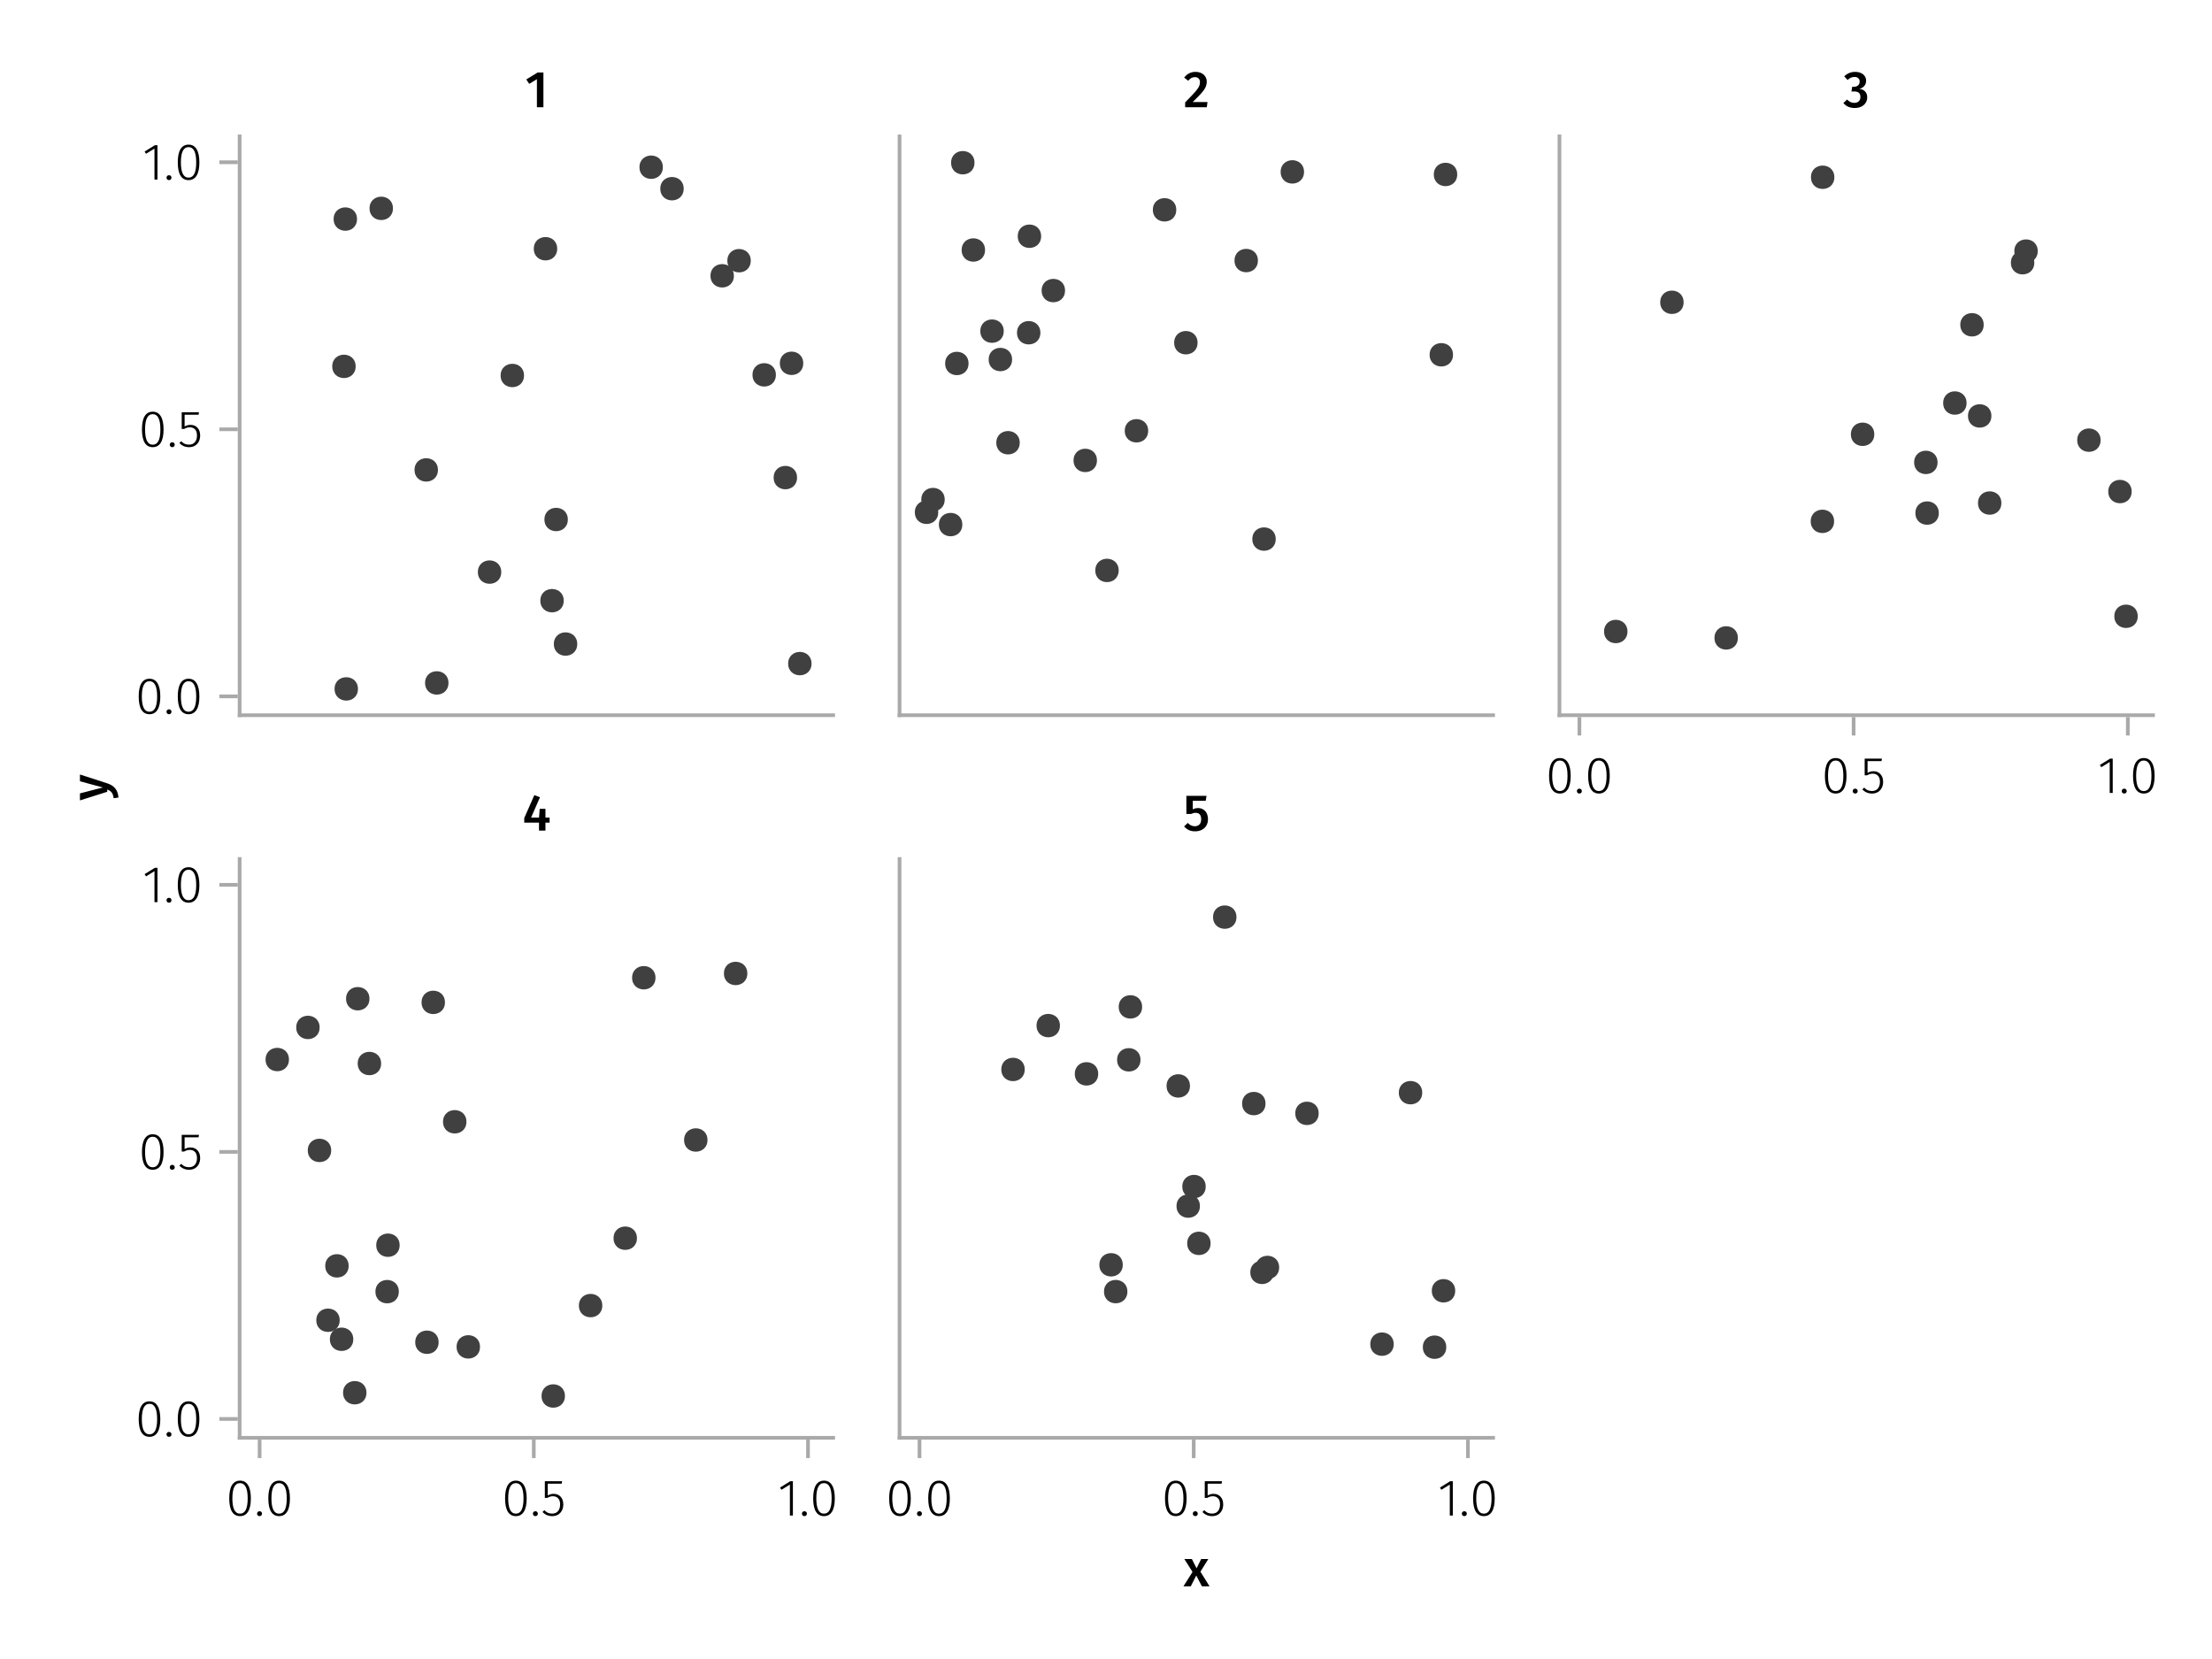 <?xml version="1.0" encoding="UTF-8"?>
<svg xmlns="http://www.w3.org/2000/svg" xmlns:xlink="http://www.w3.org/1999/xlink" width="600" height="450" viewBox="0 0 600 450">
<defs>
<g>
<g id="glyph-0-0-b80d69af">
<path d="M 3.844 -9.469 C 4.812 -9.469 5.539 -9.055 6.031 -8.234 C 6.531 -7.422 6.781 -6.223 6.781 -4.641 C 6.781 -3.078 6.531 -1.883 6.031 -1.062 C 5.531 -0.25 4.801 0.156 3.844 0.156 C 2.883 0.156 2.156 -0.25 1.656 -1.062 C 1.164 -1.883 0.922 -3.082 0.922 -4.656 C 0.922 -6.238 1.164 -7.438 1.656 -8.25 C 2.156 -9.062 2.883 -9.469 3.844 -9.469 Z M 3.844 -8.797 C 2.457 -8.797 1.766 -7.414 1.766 -4.656 C 1.766 -1.895 2.457 -0.516 3.844 -0.516 C 4.531 -0.516 5.047 -0.848 5.391 -1.516 C 5.742 -2.191 5.922 -3.234 5.922 -4.641 C 5.922 -6.055 5.742 -7.102 5.391 -7.781 C 5.047 -8.457 4.531 -8.797 3.844 -8.797 Z M 3.844 -8.797 "/>
</g>
<g id="glyph-0-1-b80d69af">
<path d="M 1.438 -1.172 C 1.633 -1.172 1.797 -1.109 1.922 -0.984 C 2.047 -0.859 2.109 -0.703 2.109 -0.516 C 2.109 -0.316 2.047 -0.156 1.922 -0.031 C 1.797 0.094 1.633 0.156 1.438 0.156 C 1.25 0.156 1.086 0.094 0.953 -0.031 C 0.828 -0.164 0.766 -0.328 0.766 -0.516 C 0.766 -0.703 0.828 -0.859 0.953 -0.984 C 1.086 -1.109 1.25 -1.172 1.438 -1.172 Z M 1.438 -1.172 "/>
</g>
<g id="glyph-0-2-b80d69af">
<path d="M 4.094 -9.312 L 4.094 0 L 3.281 0 L 3.281 -8.406 L 0.984 -6.984 L 0.609 -7.594 L 3.391 -9.312 Z M 4.094 -9.312 "/>
</g>
<g id="glyph-1-0-b80d69af">
<path d="M 1.438 -1.172 C 1.633 -1.172 1.797 -1.109 1.922 -0.984 C 2.047 -0.859 2.109 -0.703 2.109 -0.516 C 2.109 -0.316 2.047 -0.156 1.922 -0.031 C 1.797 0.094 1.633 0.156 1.438 0.156 C 1.25 0.156 1.086 0.094 0.953 -0.031 C 0.828 -0.164 0.766 -0.328 0.766 -0.516 C 0.766 -0.703 0.828 -0.859 0.953 -0.984 C 1.086 -1.109 1.25 -1.172 1.438 -1.172 Z M 1.438 -1.172 "/>
</g>
<g id="glyph-1-1-b80d69af">
<path d="M 3.844 -9.469 C 4.812 -9.469 5.539 -9.055 6.031 -8.234 C 6.531 -7.422 6.781 -6.223 6.781 -4.641 C 6.781 -3.078 6.531 -1.883 6.031 -1.062 C 5.531 -0.25 4.801 0.156 3.844 0.156 C 2.883 0.156 2.156 -0.25 1.656 -1.062 C 1.164 -1.883 0.922 -3.082 0.922 -4.656 C 0.922 -6.238 1.164 -7.438 1.656 -8.25 C 2.156 -9.062 2.883 -9.469 3.844 -9.469 Z M 3.844 -8.797 C 2.457 -8.797 1.766 -7.414 1.766 -4.656 C 1.766 -1.895 2.457 -0.516 3.844 -0.516 C 4.531 -0.516 5.047 -0.848 5.391 -1.516 C 5.742 -2.191 5.922 -3.234 5.922 -4.641 C 5.922 -6.055 5.742 -7.102 5.391 -7.781 C 5.047 -8.457 4.531 -8.797 3.844 -8.797 Z M 3.844 -8.797 "/>
</g>
<g id="glyph-2-0-b80d69af">
<path d="M 3.844 -9.469 C 4.812 -9.469 5.539 -9.055 6.031 -8.234 C 6.531 -7.422 6.781 -6.223 6.781 -4.641 C 6.781 -3.078 6.531 -1.883 6.031 -1.062 C 5.531 -0.25 4.801 0.156 3.844 0.156 C 2.883 0.156 2.156 -0.25 1.656 -1.062 C 1.164 -1.883 0.922 -3.082 0.922 -4.656 C 0.922 -6.238 1.164 -7.438 1.656 -8.25 C 2.156 -9.062 2.883 -9.469 3.844 -9.469 Z M 3.844 -8.797 C 2.457 -8.797 1.766 -7.414 1.766 -4.656 C 1.766 -1.895 2.457 -0.516 3.844 -0.516 C 4.531 -0.516 5.047 -0.848 5.391 -1.516 C 5.742 -2.191 5.922 -3.234 5.922 -4.641 C 5.922 -6.055 5.742 -7.102 5.391 -7.781 C 5.047 -8.457 4.531 -8.797 3.844 -8.797 Z M 3.844 -8.797 "/>
</g>
<g id="glyph-2-1-b80d69af">
<path d="M 5.672 -8.641 L 1.891 -8.641 L 1.891 -5.453 C 2.398 -5.742 2.93 -5.891 3.484 -5.891 C 4.285 -5.891 4.922 -5.629 5.391 -5.109 C 5.867 -4.598 6.109 -3.895 6.109 -3 C 6.109 -2.395 5.984 -1.848 5.734 -1.359 C 5.484 -0.879 5.129 -0.504 4.672 -0.234 C 4.223 0.023 3.703 0.156 3.109 0.156 C 2.066 0.156 1.188 -0.219 0.469 -0.969 L 0.984 -1.453 C 1.273 -1.141 1.586 -0.906 1.922 -0.75 C 2.266 -0.602 2.66 -0.531 3.109 -0.531 C 3.773 -0.531 4.297 -0.75 4.672 -1.188 C 5.055 -1.633 5.25 -2.242 5.25 -3.016 C 5.25 -3.754 5.07 -4.305 4.719 -4.672 C 4.375 -5.047 3.898 -5.234 3.297 -5.234 C 3.004 -5.234 2.742 -5.195 2.516 -5.125 C 2.285 -5.062 2.031 -4.945 1.75 -4.781 L 1.109 -4.781 L 1.109 -9.312 L 5.797 -9.312 Z M 5.672 -8.641 "/>
</g>
<g id="glyph-3-0-b80d69af">
<path d="M 3.844 -9.469 C 4.812 -9.469 5.539 -9.055 6.031 -8.234 C 6.531 -7.422 6.781 -6.223 6.781 -4.641 C 6.781 -3.078 6.531 -1.883 6.031 -1.062 C 5.531 -0.25 4.801 0.156 3.844 0.156 C 2.883 0.156 2.156 -0.25 1.656 -1.062 C 1.164 -1.883 0.922 -3.082 0.922 -4.656 C 0.922 -6.238 1.164 -7.438 1.656 -8.25 C 2.156 -9.062 2.883 -9.469 3.844 -9.469 Z M 3.844 -8.797 C 2.457 -8.797 1.766 -7.414 1.766 -4.656 C 1.766 -1.895 2.457 -0.516 3.844 -0.516 C 4.531 -0.516 5.047 -0.848 5.391 -1.516 C 5.742 -2.191 5.922 -3.234 5.922 -4.641 C 5.922 -6.055 5.742 -7.102 5.391 -7.781 C 5.047 -8.457 4.531 -8.797 3.844 -8.797 Z M 3.844 -8.797 "/>
</g>
<g id="glyph-4-0-b80d69af">
<path d="M 1.438 -1.172 C 1.633 -1.172 1.797 -1.109 1.922 -0.984 C 2.047 -0.859 2.109 -0.703 2.109 -0.516 C 2.109 -0.316 2.047 -0.156 1.922 -0.031 C 1.797 0.094 1.633 0.156 1.438 0.156 C 1.25 0.156 1.086 0.094 0.953 -0.031 C 0.828 -0.164 0.766 -0.328 0.766 -0.516 C 0.766 -0.703 0.828 -0.859 0.953 -0.984 C 1.086 -1.109 1.25 -1.172 1.438 -1.172 Z M 1.438 -1.172 "/>
</g>
<g id="glyph-5-0-b80d69af">
<path d="M 5.672 -8.641 L 1.891 -8.641 L 1.891 -5.453 C 2.398 -5.742 2.93 -5.891 3.484 -5.891 C 4.285 -5.891 4.922 -5.629 5.391 -5.109 C 5.867 -4.598 6.109 -3.895 6.109 -3 C 6.109 -2.395 5.984 -1.848 5.734 -1.359 C 5.484 -0.879 5.129 -0.504 4.672 -0.234 C 4.223 0.023 3.703 0.156 3.109 0.156 C 2.066 0.156 1.188 -0.219 0.469 -0.969 L 0.984 -1.453 C 1.273 -1.141 1.586 -0.906 1.922 -0.75 C 2.266 -0.602 2.66 -0.531 3.109 -0.531 C 3.773 -0.531 4.297 -0.75 4.672 -1.188 C 5.055 -1.633 5.25 -2.242 5.25 -3.016 C 5.25 -3.754 5.07 -4.305 4.719 -4.672 C 4.375 -5.047 3.898 -5.234 3.297 -5.234 C 3.004 -5.234 2.742 -5.195 2.516 -5.125 C 2.285 -5.062 2.031 -4.945 1.75 -4.781 L 1.109 -4.781 L 1.109 -9.312 L 5.797 -9.312 Z M 5.672 -8.641 "/>
</g>
<g id="glyph-6-0-b80d69af">
<path d="M 4.094 -9.312 L 4.094 0 L 3.281 0 L 3.281 -8.406 L 0.984 -6.984 L 0.609 -7.594 L 3.391 -9.312 Z M 4.094 -9.312 "/>
</g>
<g id="glyph-6-1-b80d69af">
<path d="M 1.438 -1.172 C 1.633 -1.172 1.797 -1.109 1.922 -0.984 C 2.047 -0.859 2.109 -0.703 2.109 -0.516 C 2.109 -0.316 2.047 -0.156 1.922 -0.031 C 1.797 0.094 1.633 0.156 1.438 0.156 C 1.25 0.156 1.086 0.094 0.953 -0.031 C 0.828 -0.164 0.766 -0.328 0.766 -0.516 C 0.766 -0.703 0.828 -0.859 0.953 -0.984 C 1.086 -1.109 1.25 -1.172 1.438 -1.172 Z M 1.438 -1.172 "/>
</g>
<g id="glyph-7-0-b80d69af">
<path d="M 3.844 -9.469 C 4.812 -9.469 5.539 -9.055 6.031 -8.234 C 6.531 -7.422 6.781 -6.223 6.781 -4.641 C 6.781 -3.078 6.531 -1.883 6.031 -1.062 C 5.531 -0.25 4.801 0.156 3.844 0.156 C 2.883 0.156 2.156 -0.25 1.656 -1.062 C 1.164 -1.883 0.922 -3.082 0.922 -4.656 C 0.922 -6.238 1.164 -7.438 1.656 -8.25 C 2.156 -9.062 2.883 -9.469 3.844 -9.469 Z M 3.844 -8.797 C 2.457 -8.797 1.766 -7.414 1.766 -4.656 C 1.766 -1.895 2.457 -0.516 3.844 -0.516 C 4.531 -0.516 5.047 -0.848 5.391 -1.516 C 5.742 -2.191 5.922 -3.234 5.922 -4.641 C 5.922 -6.055 5.742 -7.102 5.391 -7.781 C 5.047 -8.457 4.531 -8.797 3.844 -8.797 Z M 3.844 -8.797 "/>
</g>
<g id="glyph-8-0-b80d69af">
<path d="M 3.844 -9.469 C 4.812 -9.469 5.539 -9.055 6.031 -8.234 C 6.531 -7.422 6.781 -6.223 6.781 -4.641 C 6.781 -3.078 6.531 -1.883 6.031 -1.062 C 5.531 -0.25 4.801 0.156 3.844 0.156 C 2.883 0.156 2.156 -0.25 1.656 -1.062 C 1.164 -1.883 0.922 -3.082 0.922 -4.656 C 0.922 -6.238 1.164 -7.438 1.656 -8.25 C 2.156 -9.062 2.883 -9.469 3.844 -9.469 Z M 3.844 -8.797 C 2.457 -8.797 1.766 -7.414 1.766 -4.656 C 1.766 -1.895 2.457 -0.516 3.844 -0.516 C 4.531 -0.516 5.047 -0.848 5.391 -1.516 C 5.742 -2.191 5.922 -3.234 5.922 -4.641 C 5.922 -6.055 5.742 -7.102 5.391 -7.781 C 5.047 -8.457 4.531 -8.797 3.844 -8.797 Z M 3.844 -8.797 "/>
</g>
<g id="glyph-9-0-b80d69af">
<path d="M 3.844 -9.469 C 4.812 -9.469 5.539 -9.055 6.031 -8.234 C 6.531 -7.422 6.781 -6.223 6.781 -4.641 C 6.781 -3.078 6.531 -1.883 6.031 -1.062 C 5.531 -0.25 4.801 0.156 3.844 0.156 C 2.883 0.156 2.156 -0.25 1.656 -1.062 C 1.164 -1.883 0.922 -3.082 0.922 -4.656 C 0.922 -6.238 1.164 -7.438 1.656 -8.25 C 2.156 -9.062 2.883 -9.469 3.844 -9.469 Z M 3.844 -8.797 C 2.457 -8.797 1.766 -7.414 1.766 -4.656 C 1.766 -1.895 2.457 -0.516 3.844 -0.516 C 4.531 -0.516 5.047 -0.848 5.391 -1.516 C 5.742 -2.191 5.922 -3.234 5.922 -4.641 C 5.922 -6.055 5.742 -7.102 5.391 -7.781 C 5.047 -8.457 4.531 -8.797 3.844 -8.797 Z M 3.844 -8.797 "/>
</g>
<g id="glyph-9-1-b80d69af">
<path d="M 5.672 -8.641 L 1.891 -8.641 L 1.891 -5.453 C 2.398 -5.742 2.93 -5.891 3.484 -5.891 C 4.285 -5.891 4.922 -5.629 5.391 -5.109 C 5.867 -4.598 6.109 -3.895 6.109 -3 C 6.109 -2.395 5.984 -1.848 5.734 -1.359 C 5.484 -0.879 5.129 -0.504 4.672 -0.234 C 4.223 0.023 3.703 0.156 3.109 0.156 C 2.066 0.156 1.188 -0.219 0.469 -0.969 L 0.984 -1.453 C 1.273 -1.141 1.586 -0.906 1.922 -0.75 C 2.266 -0.602 2.66 -0.531 3.109 -0.531 C 3.773 -0.531 4.297 -0.75 4.672 -1.188 C 5.055 -1.633 5.25 -2.242 5.25 -3.016 C 5.25 -3.754 5.07 -4.305 4.719 -4.672 C 4.375 -5.047 3.898 -5.234 3.297 -5.234 C 3.004 -5.234 2.742 -5.195 2.516 -5.125 C 2.285 -5.062 2.031 -4.945 1.75 -4.781 L 1.109 -4.781 L 1.109 -9.312 L 5.797 -9.312 Z M 5.672 -8.641 "/>
</g>
<g id="glyph-9-2-b80d69af">
<path d="M 1.438 -1.172 C 1.633 -1.172 1.797 -1.109 1.922 -0.984 C 2.047 -0.859 2.109 -0.703 2.109 -0.516 C 2.109 -0.316 2.047 -0.156 1.922 -0.031 C 1.797 0.094 1.633 0.156 1.438 0.156 C 1.25 0.156 1.086 0.094 0.953 -0.031 C 0.828 -0.164 0.766 -0.328 0.766 -0.516 C 0.766 -0.703 0.828 -0.859 0.953 -0.984 C 1.086 -1.109 1.25 -1.172 1.438 -1.172 Z M 1.438 -1.172 "/>
</g>
<g id="glyph-9-3-b80d69af">
<path d="M 4.094 -9.312 L 4.094 0 L 3.281 0 L 3.281 -8.406 L 0.984 -6.984 L 0.609 -7.594 L 3.391 -9.312 Z M 4.094 -9.312 "/>
</g>
<g id="glyph-10-0-b80d69af">
<path d="M 1.438 -1.172 C 1.633 -1.172 1.797 -1.109 1.922 -0.984 C 2.047 -0.859 2.109 -0.703 2.109 -0.516 C 2.109 -0.316 2.047 -0.156 1.922 -0.031 C 1.797 0.094 1.633 0.156 1.438 0.156 C 1.25 0.156 1.086 0.094 0.953 -0.031 C 0.828 -0.164 0.766 -0.328 0.766 -0.516 C 0.766 -0.703 0.828 -0.859 0.953 -0.984 C 1.086 -1.109 1.25 -1.172 1.438 -1.172 Z M 1.438 -1.172 "/>
</g>
<g id="glyph-10-1-b80d69af">
<path d="M 3.844 -9.469 C 4.812 -9.469 5.539 -9.055 6.031 -8.234 C 6.531 -7.422 6.781 -6.223 6.781 -4.641 C 6.781 -3.078 6.531 -1.883 6.031 -1.062 C 5.531 -0.25 4.801 0.156 3.844 0.156 C 2.883 0.156 2.156 -0.25 1.656 -1.062 C 1.164 -1.883 0.922 -3.082 0.922 -4.656 C 0.922 -6.238 1.164 -7.438 1.656 -8.25 C 2.156 -9.062 2.883 -9.469 3.844 -9.469 Z M 3.844 -8.797 C 2.457 -8.797 1.766 -7.414 1.766 -4.656 C 1.766 -1.895 2.457 -0.516 3.844 -0.516 C 4.531 -0.516 5.047 -0.848 5.391 -1.516 C 5.742 -2.191 5.922 -3.234 5.922 -4.641 C 5.922 -6.055 5.742 -7.102 5.391 -7.781 C 5.047 -8.457 4.531 -8.797 3.844 -8.797 Z M 3.844 -8.797 "/>
</g>
<g id="glyph-11-0-b80d69af">
<path d="M 4.094 -9.312 L 4.094 0 L 3.281 0 L 3.281 -8.406 L 0.984 -6.984 L 0.609 -7.594 L 3.391 -9.312 Z M 4.094 -9.312 "/>
</g>
<g id="glyph-11-1-b80d69af">
<path d="M 1.438 -1.172 C 1.633 -1.172 1.797 -1.109 1.922 -0.984 C 2.047 -0.859 2.109 -0.703 2.109 -0.516 C 2.109 -0.316 2.047 -0.156 1.922 -0.031 C 1.797 0.094 1.633 0.156 1.438 0.156 C 1.25 0.156 1.086 0.094 0.953 -0.031 C 0.828 -0.164 0.766 -0.328 0.766 -0.516 C 0.766 -0.703 0.828 -0.859 0.953 -0.984 C 1.086 -1.109 1.25 -1.172 1.438 -1.172 Z M 1.438 -1.172 "/>
</g>
<g id="glyph-12-0-b80d69af">
<path d="M 3.844 -9.469 C 4.812 -9.469 5.539 -9.055 6.031 -8.234 C 6.531 -7.422 6.781 -6.223 6.781 -4.641 C 6.781 -3.078 6.531 -1.883 6.031 -1.062 C 5.531 -0.25 4.801 0.156 3.844 0.156 C 2.883 0.156 2.156 -0.25 1.656 -1.062 C 1.164 -1.883 0.922 -3.082 0.922 -4.656 C 0.922 -6.238 1.164 -7.438 1.656 -8.25 C 2.156 -9.062 2.883 -9.469 3.844 -9.469 Z M 3.844 -8.797 C 2.457 -8.797 1.766 -7.414 1.766 -4.656 C 1.766 -1.895 2.457 -0.516 3.844 -0.516 C 4.531 -0.516 5.047 -0.848 5.391 -1.516 C 5.742 -2.191 5.922 -3.234 5.922 -4.641 C 5.922 -6.055 5.742 -7.102 5.391 -7.781 C 5.047 -8.457 4.531 -8.797 3.844 -8.797 Z M 3.844 -8.797 "/>
</g>
<g id="glyph-13-0-b80d69af">
<path d="M 3.844 -9.469 C 4.812 -9.469 5.539 -9.055 6.031 -8.234 C 6.531 -7.422 6.781 -6.223 6.781 -4.641 C 6.781 -3.078 6.531 -1.883 6.031 -1.062 C 5.531 -0.25 4.801 0.156 3.844 0.156 C 2.883 0.156 2.156 -0.25 1.656 -1.062 C 1.164 -1.883 0.922 -3.082 0.922 -4.656 C 0.922 -6.238 1.164 -7.438 1.656 -8.25 C 2.156 -9.062 2.883 -9.469 3.844 -9.469 Z M 3.844 -8.797 C 2.457 -8.797 1.766 -7.414 1.766 -4.656 C 1.766 -1.895 2.457 -0.516 3.844 -0.516 C 4.531 -0.516 5.047 -0.848 5.391 -1.516 C 5.742 -2.191 5.922 -3.234 5.922 -4.641 C 5.922 -6.055 5.742 -7.102 5.391 -7.781 C 5.047 -8.457 4.531 -8.797 3.844 -8.797 Z M 3.844 -8.797 "/>
</g>
<g id="glyph-14-0-b80d69af">
<path d="M 1.438 -1.172 C 1.633 -1.172 1.797 -1.109 1.922 -0.984 C 2.047 -0.859 2.109 -0.703 2.109 -0.516 C 2.109 -0.316 2.047 -0.156 1.922 -0.031 C 1.797 0.094 1.633 0.156 1.438 0.156 C 1.25 0.156 1.086 0.094 0.953 -0.031 C 0.828 -0.164 0.766 -0.328 0.766 -0.516 C 0.766 -0.703 0.828 -0.859 0.953 -0.984 C 1.086 -1.109 1.25 -1.172 1.438 -1.172 Z M 1.438 -1.172 "/>
</g>
<g id="glyph-14-1-b80d69af">
<path d="M 5.672 -8.641 L 1.891 -8.641 L 1.891 -5.453 C 2.398 -5.742 2.93 -5.891 3.484 -5.891 C 4.285 -5.891 4.922 -5.629 5.391 -5.109 C 5.867 -4.598 6.109 -3.895 6.109 -3 C 6.109 -2.395 5.984 -1.848 5.734 -1.359 C 5.484 -0.879 5.129 -0.504 4.672 -0.234 C 4.223 0.023 3.703 0.156 3.109 0.156 C 2.066 0.156 1.188 -0.219 0.469 -0.969 L 0.984 -1.453 C 1.273 -1.141 1.586 -0.906 1.922 -0.75 C 2.266 -0.602 2.66 -0.531 3.109 -0.531 C 3.773 -0.531 4.297 -0.75 4.672 -1.188 C 5.055 -1.633 5.25 -2.242 5.25 -3.016 C 5.25 -3.754 5.07 -4.305 4.719 -4.672 C 4.375 -5.047 3.898 -5.234 3.297 -5.234 C 3.004 -5.234 2.742 -5.195 2.516 -5.125 C 2.285 -5.062 2.031 -4.945 1.75 -4.781 L 1.109 -4.781 L 1.109 -9.312 L 5.797 -9.312 Z M 5.672 -8.641 "/>
</g>
<g id="glyph-15-0-b80d69af">
<path d="M 1.438 -1.172 C 1.633 -1.172 1.797 -1.109 1.922 -0.984 C 2.047 -0.859 2.109 -0.703 2.109 -0.516 C 2.109 -0.316 2.047 -0.156 1.922 -0.031 C 1.797 0.094 1.633 0.156 1.438 0.156 C 1.25 0.156 1.086 0.094 0.953 -0.031 C 0.828 -0.164 0.766 -0.328 0.766 -0.516 C 0.766 -0.703 0.828 -0.859 0.953 -0.984 C 1.086 -1.109 1.25 -1.172 1.438 -1.172 Z M 1.438 -1.172 "/>
</g>
<g id="glyph-16-0-b80d69af">
<path d="M 4.969 -9.422 L 4.969 0 L 3.203 0 L 3.203 -7.609 L 1.109 -6.344 L 0.328 -7.547 L 3.391 -9.422 Z M 4.969 -9.422 "/>
</g>
<g id="glyph-17-0-b80d69af">
<path d="M 3.266 -9.594 C 3.898 -9.594 4.445 -9.473 4.906 -9.234 C 5.363 -9.004 5.711 -8.688 5.953 -8.281 C 6.203 -7.883 6.328 -7.438 6.328 -6.938 C 6.328 -6.406 6.211 -5.895 5.984 -5.406 C 5.754 -4.914 5.375 -4.375 4.844 -3.781 C 4.312 -3.188 3.531 -2.395 2.5 -1.406 L 6.531 -1.406 L 6.344 0 L 0.469 0 L 0.469 -1.312 C 1.664 -2.531 2.523 -3.43 3.047 -4.016 C 3.566 -4.598 3.938 -5.094 4.156 -5.5 C 4.375 -5.914 4.484 -6.348 4.484 -6.797 C 4.484 -7.234 4.359 -7.57 4.109 -7.812 C 3.859 -8.051 3.531 -8.172 3.125 -8.172 C 2.758 -8.172 2.438 -8.094 2.156 -7.938 C 1.883 -7.789 1.598 -7.539 1.297 -7.188 L 0.203 -8.047 C 1.004 -9.078 2.023 -9.594 3.266 -9.594 Z M 3.266 -9.594 "/>
</g>
<g id="glyph-18-0-b80d69af">
<path d="M 3.25 -9.594 C 3.875 -9.594 4.41 -9.484 4.859 -9.266 C 5.316 -9.055 5.66 -8.77 5.891 -8.406 C 6.117 -8.039 6.234 -7.641 6.234 -7.203 C 6.234 -6.629 6.066 -6.148 5.734 -5.766 C 5.41 -5.391 4.961 -5.129 4.391 -4.984 C 5.016 -4.93 5.523 -4.707 5.922 -4.312 C 6.328 -3.914 6.531 -3.375 6.531 -2.688 C 6.531 -2.145 6.395 -1.656 6.125 -1.219 C 5.852 -0.781 5.457 -0.43 4.938 -0.172 C 4.426 0.078 3.82 0.203 3.125 0.203 C 1.832 0.203 0.812 -0.242 0.062 -1.141 L 1.062 -2.094 C 1.383 -1.781 1.695 -1.551 2 -1.406 C 2.312 -1.258 2.656 -1.188 3.031 -1.188 C 3.531 -1.188 3.93 -1.328 4.234 -1.609 C 4.535 -1.898 4.688 -2.285 4.688 -2.766 C 4.688 -3.305 4.547 -3.691 4.266 -3.922 C 3.984 -4.16 3.562 -4.281 3 -4.281 L 2.25 -4.281 L 2.469 -5.562 L 2.969 -5.562 C 3.426 -5.562 3.789 -5.688 4.062 -5.938 C 4.344 -6.188 4.484 -6.535 4.484 -6.984 C 4.484 -7.367 4.352 -7.672 4.094 -7.891 C 3.844 -8.109 3.508 -8.219 3.094 -8.219 C 2.727 -8.219 2.395 -8.148 2.094 -8.016 C 1.801 -7.879 1.504 -7.672 1.203 -7.391 L 0.297 -8.391 C 1.141 -9.191 2.125 -9.594 3.25 -9.594 Z M 3.25 -9.594 "/>
</g>
<g id="glyph-19-0-b80d69af">
<path d="M 7.344 -3.531 L 7.344 -2.156 L 6.219 -2.156 L 6.219 0 L 4.469 0 L 4.469 -2.156 L 0.469 -2.156 L 0.469 -3.391 L 3.203 -9.609 L 4.734 -9.031 L 2.328 -3.531 L 4.484 -3.531 L 4.656 -5.891 L 6.219 -5.891 L 6.219 -3.531 Z M 7.344 -3.531 "/>
</g>
<g id="glyph-20-0-b80d69af">
<path d="M 6.141 -8.094 L 2.625 -8.094 L 2.625 -5.75 C 3.082 -5.988 3.555 -6.109 4.047 -6.109 C 4.566 -6.109 5.031 -5.984 5.438 -5.734 C 5.852 -5.492 6.176 -5.145 6.406 -4.688 C 6.633 -4.227 6.75 -3.688 6.75 -3.062 C 6.75 -2.414 6.602 -1.844 6.312 -1.344 C 6.02 -0.852 5.609 -0.473 5.078 -0.203 C 4.547 0.066 3.93 0.203 3.234 0.203 C 2.609 0.203 2.055 0.094 1.578 -0.125 C 1.098 -0.352 0.66 -0.688 0.266 -1.125 L 1.281 -2.078 C 1.82 -1.473 2.457 -1.172 3.188 -1.172 C 3.719 -1.172 4.133 -1.332 4.438 -1.656 C 4.75 -1.988 4.906 -2.457 4.906 -3.062 C 4.906 -4.227 4.398 -4.812 3.391 -4.812 C 3.172 -4.812 2.969 -4.785 2.781 -4.734 C 2.594 -4.68 2.391 -4.602 2.172 -4.5 L 0.891 -4.5 L 0.891 -9.422 L 6.359 -9.422 Z M 6.141 -8.094 "/>
</g>
<g id="glyph-21-0-b80d69af">
<path d="M 0.031 -4.656 C 0.945 -4.363 1.656 -3.91 2.156 -3.297 C 2.664 -2.691 2.961 -1.863 3.047 -0.812 L 1.75 -0.625 C 1.676 -1.113 1.57 -1.504 1.438 -1.797 C 1.301 -2.086 1.117 -2.32 0.891 -2.5 C 0.672 -2.676 0.375 -2.844 0 -3 L 0 -2.375 L -7.406 -0.031 L -7.406 -1.938 L -1.188 -3.547 L -7.406 -5.219 L -7.406 -7.062 Z M 0.031 -4.656 "/>
</g>
<g id="glyph-22-0-b80d69af">
<path d="M 4.562 -3.969 L 7.047 0 L 4.969 0 L 3.438 -2.938 L 1.938 0 L -0.047 0 L 2.422 -3.906 L 0.203 -7.406 L 2.25 -7.406 L 3.516 -4.891 L 4.766 -7.406 L 6.703 -7.406 Z M 4.562 -3.969 "/>
</g>
</g>
</defs>
<rect x="-60" y="-45" width="720" height="540" fill="rgb(100%, 100%, 100%)" fill-opacity="1"/>
<path fill-rule="nonzero" fill="rgb(100%, 100%, 100%)" fill-opacity="1" d="M 65 194 L 226 194 L 226 37 L 65 37 Z M 65 194 "/>
<path fill-rule="nonzero" fill="rgb(100%, 100%, 100%)" fill-opacity="1" d="M 65 390 L 226 390 L 226 233 L 65 233 Z M 65 390 "/>
<path fill-rule="nonzero" fill="rgb(100%, 100%, 100%)" fill-opacity="1" d="M 244 194 L 405 194 L 405 37 L 244 37 Z M 244 194 "/>
<path fill-rule="nonzero" fill="rgb(100%, 100%, 100%)" fill-opacity="1" d="M 244 390 L 405 390 L 405 233 L 244 233 Z M 244 390 "/>
<path fill-rule="nonzero" fill="rgb(100%, 100%, 100%)" fill-opacity="1" d="M 423 194 L 584 194 L 584 37 L 423 37 Z M 423 194 "/>
<g fill="rgb(0%, 0%, 0%)" fill-opacity="1">
<use xlink:href="#glyph-0-0-b80d69af" x="36.702" y="193.576"/>
</g>
<g fill="rgb(0%, 0%, 0%)" fill-opacity="1">
<use xlink:href="#glyph-1-0-b80d69af" x="44.402" y="193.576"/>
</g>
<g fill="rgb(0%, 0%, 0%)" fill-opacity="1">
<use xlink:href="#glyph-2-0-b80d69af" x="47.3" y="193.576"/>
</g>
<g fill="rgb(0%, 0%, 0%)" fill-opacity="1">
<use xlink:href="#glyph-3-0-b80d69af" x="37.584" y="121.138"/>
</g>
<g fill="rgb(0%, 0%, 0%)" fill-opacity="1">
<use xlink:href="#glyph-4-0-b80d69af" x="45.284" y="121.138"/>
</g>
<g fill="rgb(0%, 0%, 0%)" fill-opacity="1">
<use xlink:href="#glyph-5-0-b80d69af" x="48.182" y="121.138"/>
</g>
<g fill="rgb(0%, 0%, 0%)" fill-opacity="1">
<use xlink:href="#glyph-6-0-b80d69af" x="38.62" y="48.7"/>
</g>
<g fill="rgb(0%, 0%, 0%)" fill-opacity="1">
<use xlink:href="#glyph-6-1-b80d69af" x="44.402" y="48.7"/>
</g>
<g fill="rgb(0%, 0%, 0%)" fill-opacity="1">
<use xlink:href="#glyph-7-0-b80d69af" x="47.3" y="48.7"/>
</g>
<path fill-rule="nonzero" fill="rgb(25.098%, 25.098%, 25.098%)" fill-opacity="1" d="M 185.449 51.184 C 185.449 46.953 179.105 46.953 179.105 51.184 C 179.105 55.414 185.449 55.414 185.449 51.184 Z M 185.449 51.184 "/>
<path fill-rule="nonzero" fill="rgb(25.098%, 25.098%, 25.098%)" fill-opacity="1" d="M 106.586 56.516 C 106.586 52.285 100.238 52.285 100.238 56.516 C 100.238 60.746 106.586 60.746 106.586 56.516 Z M 106.586 56.516 "/>
<path fill-rule="nonzero" fill="rgb(25.098%, 25.098%, 25.098%)" fill-opacity="1" d="M 151.137 67.469 C 151.137 63.238 144.789 63.238 144.789 67.469 C 144.789 71.695 151.137 71.695 151.137 67.469 Z M 151.137 67.469 "/>
<path fill-rule="nonzero" fill="rgb(25.098%, 25.098%, 25.098%)" fill-opacity="1" d="M 199.062 74.809 C 199.062 70.578 192.719 70.578 192.719 74.809 C 192.719 79.039 199.062 79.039 199.062 74.809 Z M 199.062 74.809 "/>
<path fill-rule="nonzero" fill="rgb(25.098%, 25.098%, 25.098%)" fill-opacity="1" d="M 210.457 101.68 C 210.457 97.449 204.113 97.449 204.113 101.68 C 204.113 105.906 210.457 105.906 210.457 101.68 Z M 210.457 101.68 "/>
<path fill-rule="nonzero" fill="rgb(25.098%, 25.098%, 25.098%)" fill-opacity="1" d="M 97.094 186.863 C 97.094 182.633 90.75 182.633 90.75 186.863 C 90.75 191.094 97.094 191.094 97.094 186.863 Z M 97.094 186.863 "/>
<path fill-rule="nonzero" fill="rgb(25.098%, 25.098%, 25.098%)" fill-opacity="1" d="M 216.195 129.547 C 216.195 125.316 209.852 125.316 209.852 129.547 C 209.852 133.777 216.195 133.777 216.195 129.547 Z M 216.195 129.547 "/>
<path fill-rule="nonzero" fill="rgb(25.098%, 25.098%, 25.098%)" fill-opacity="1" d="M 96.84 59.422 C 96.84 55.191 90.496 55.191 90.496 59.422 C 90.496 63.652 96.84 63.652 96.84 59.422 Z M 96.84 59.422 "/>
<path fill-rule="nonzero" fill="rgb(25.098%, 25.098%, 25.098%)" fill-opacity="1" d="M 118.789 127.461 C 118.789 123.23 112.441 123.23 112.441 127.461 C 112.441 131.691 118.789 131.691 118.789 127.461 Z M 118.789 127.461 "/>
<path fill-rule="nonzero" fill="rgb(25.098%, 25.098%, 25.098%)" fill-opacity="1" d="M 152.91 162.93 C 152.91 158.703 146.566 158.703 146.566 162.93 C 146.566 167.16 152.91 167.16 152.91 162.93 Z M 152.91 162.93 "/>
<path fill-rule="nonzero" fill="rgb(25.098%, 25.098%, 25.098%)" fill-opacity="1" d="M 156.574 174.695 C 156.574 170.465 150.23 170.465 150.23 174.695 C 150.23 178.926 156.574 178.926 156.574 174.695 Z M 156.574 174.695 "/>
<path fill-rule="nonzero" fill="rgb(25.098%, 25.098%, 25.098%)" fill-opacity="1" d="M 154.023 140.914 C 154.023 136.684 147.676 136.684 147.676 140.914 C 147.676 145.145 154.023 145.145 154.023 140.914 Z M 154.023 140.914 "/>
<path fill-rule="nonzero" fill="rgb(25.098%, 25.098%, 25.098%)" fill-opacity="1" d="M 96.469 99.379 C 96.469 95.148 90.121 95.148 90.121 99.379 C 90.121 103.609 96.469 103.609 96.469 99.379 Z M 96.469 99.379 "/>
<path fill-rule="nonzero" fill="rgb(25.098%, 25.098%, 25.098%)" fill-opacity="1" d="M 142.141 101.852 C 142.141 97.621 135.793 97.621 135.793 101.852 C 135.793 106.078 142.141 106.078 142.141 101.852 Z M 142.141 101.852 "/>
<path fill-rule="nonzero" fill="rgb(25.098%, 25.098%, 25.098%)" fill-opacity="1" d="M 179.797 45.355 C 179.797 41.125 173.453 41.125 173.453 45.355 C 173.453 49.586 179.797 49.586 179.797 45.355 Z M 179.797 45.355 "/>
<path fill-rule="nonzero" fill="rgb(25.098%, 25.098%, 25.098%)" fill-opacity="1" d="M 135.965 155.18 C 135.965 150.949 129.621 150.949 129.621 155.18 C 129.621 159.41 135.965 159.41 135.965 155.18 Z M 135.965 155.18 "/>
<path fill-rule="nonzero" fill="rgb(25.098%, 25.098%, 25.098%)" fill-opacity="1" d="M 217.879 98.543 C 217.879 94.316 211.535 94.316 211.535 98.543 C 211.535 102.773 217.879 102.773 217.879 98.543 Z M 217.879 98.543 "/>
<path fill-rule="nonzero" fill="rgb(25.098%, 25.098%, 25.098%)" fill-opacity="1" d="M 121.648 185.242 C 121.648 181.012 115.301 181.012 115.301 185.242 C 115.301 189.473 121.648 189.473 121.648 185.242 Z M 121.648 185.242 "/>
<path fill-rule="nonzero" fill="rgb(25.098%, 25.098%, 25.098%)" fill-opacity="1" d="M 203.641 70.715 C 203.641 66.484 197.293 66.484 197.293 70.715 C 197.293 74.945 203.641 74.945 203.641 70.715 Z M 203.641 70.715 "/>
<path fill-rule="nonzero" fill="rgb(25.098%, 25.098%, 25.098%)" fill-opacity="1" d="M 220.129 180 C 220.129 175.77 213.785 175.77 213.785 180 C 213.785 184.23 220.129 184.23 220.129 180 Z M 220.129 180 "/>
<g fill="rgb(0%, 0%, 0%)" fill-opacity="1">
<use xlink:href="#glyph-1-1-b80d69af" x="61.263" y="411.09"/>
</g>
<g fill="rgb(0%, 0%, 0%)" fill-opacity="1">
<use xlink:href="#glyph-0-1-b80d69af" x="68.963" y="411.09"/>
</g>
<g fill="rgb(0%, 0%, 0%)" fill-opacity="1">
<use xlink:href="#glyph-8-0-b80d69af" x="71.861" y="411.09"/>
</g>
<g fill="rgb(0%, 0%, 0%)" fill-opacity="1">
<use xlink:href="#glyph-9-0-b80d69af" x="136.081" y="411.09"/>
</g>
<g fill="rgb(0%, 0%, 0%)" fill-opacity="1">
<use xlink:href="#glyph-0-1-b80d69af" x="143.781" y="411.09"/>
</g>
<g fill="rgb(0%, 0%, 0%)" fill-opacity="1">
<use xlink:href="#glyph-9-1-b80d69af" x="146.679" y="411.09"/>
</g>
<g fill="rgb(0%, 0%, 0%)" fill-opacity="1">
<use xlink:href="#glyph-0-2-b80d69af" x="210.976" y="411.09"/>
</g>
<g fill="rgb(0%, 0%, 0%)" fill-opacity="1">
<use xlink:href="#glyph-10-0-b80d69af" x="216.758" y="411.09"/>
</g>
<g fill="rgb(0%, 0%, 0%)" fill-opacity="1">
<use xlink:href="#glyph-9-0-b80d69af" x="219.656" y="411.09"/>
</g>
<g fill="rgb(0%, 0%, 0%)" fill-opacity="1">
<use xlink:href="#glyph-0-0-b80d69af" x="36.702" y="389.576"/>
</g>
<g fill="rgb(0%, 0%, 0%)" fill-opacity="1">
<use xlink:href="#glyph-1-0-b80d69af" x="44.402" y="389.576"/>
</g>
<g fill="rgb(0%, 0%, 0%)" fill-opacity="1">
<use xlink:href="#glyph-2-0-b80d69af" x="47.3" y="389.576"/>
</g>
<g fill="rgb(0%, 0%, 0%)" fill-opacity="1">
<use xlink:href="#glyph-0-0-b80d69af" x="37.584" y="317.138"/>
</g>
<g fill="rgb(0%, 0%, 0%)" fill-opacity="1">
<use xlink:href="#glyph-1-0-b80d69af" x="45.284" y="317.138"/>
</g>
<g fill="rgb(0%, 0%, 0%)" fill-opacity="1">
<use xlink:href="#glyph-2-1-b80d69af" x="48.182" y="317.138"/>
</g>
<g fill="rgb(0%, 0%, 0%)" fill-opacity="1">
<use xlink:href="#glyph-11-0-b80d69af" x="38.62" y="244.7"/>
</g>
<g fill="rgb(0%, 0%, 0%)" fill-opacity="1">
<use xlink:href="#glyph-11-1-b80d69af" x="44.402" y="244.7"/>
</g>
<g fill="rgb(0%, 0%, 0%)" fill-opacity="1">
<use xlink:href="#glyph-12-0-b80d69af" x="47.3" y="244.7"/>
</g>
<path fill-rule="nonzero" fill="rgb(25.098%, 25.098%, 25.098%)" fill-opacity="1" d="M 177.801 265.211 C 177.801 260.98 171.457 260.98 171.457 265.211 C 171.457 269.441 177.801 269.441 177.801 265.211 Z M 177.801 265.211 "/>
<path fill-rule="nonzero" fill="rgb(25.098%, 25.098%, 25.098%)" fill-opacity="1" d="M 95.824 363.273 C 95.824 359.043 89.48 359.043 89.48 363.273 C 89.48 367.504 95.824 367.504 95.824 363.273 Z M 95.824 363.273 "/>
<path fill-rule="nonzero" fill="rgb(25.098%, 25.098%, 25.098%)" fill-opacity="1" d="M 153.238 378.66 C 153.238 374.43 146.895 374.43 146.895 378.66 C 146.895 382.891 153.238 382.891 153.238 378.66 Z M 153.238 378.66 "/>
<path fill-rule="nonzero" fill="rgb(25.098%, 25.098%, 25.098%)" fill-opacity="1" d="M 172.766 335.859 C 172.766 331.629 166.422 331.629 166.422 335.859 C 166.422 340.09 172.766 340.09 172.766 335.859 Z M 172.766 335.859 "/>
<path fill-rule="nonzero" fill="rgb(25.098%, 25.098%, 25.098%)" fill-opacity="1" d="M 89.832 312.047 C 89.832 307.816 83.484 307.816 83.484 312.047 C 83.484 316.277 89.832 316.277 89.832 312.047 Z M 89.832 312.047 "/>
<path fill-rule="nonzero" fill="rgb(25.098%, 25.098%, 25.098%)" fill-opacity="1" d="M 99.402 377.773 C 99.402 373.547 93.059 373.547 93.059 377.773 C 93.059 382.004 99.402 382.004 99.402 377.773 Z M 99.402 377.773 "/>
<path fill-rule="nonzero" fill="rgb(25.098%, 25.098%, 25.098%)" fill-opacity="1" d="M 108.18 350.355 C 108.18 346.125 101.836 346.125 101.836 350.355 C 101.836 354.586 108.18 354.586 108.18 350.355 Z M 108.18 350.355 "/>
<path fill-rule="nonzero" fill="rgb(25.098%, 25.098%, 25.098%)" fill-opacity="1" d="M 120.691 271.891 C 120.691 267.66 114.348 267.66 114.348 271.891 C 114.348 276.121 120.691 276.121 120.691 271.891 Z M 120.691 271.891 "/>
<path fill-rule="nonzero" fill="rgb(25.098%, 25.098%, 25.098%)" fill-opacity="1" d="M 118.977 364.078 C 118.977 359.848 112.633 359.848 112.633 364.078 C 112.633 368.309 118.977 368.309 118.977 364.078 Z M 118.977 364.078 "/>
<path fill-rule="nonzero" fill="rgb(25.098%, 25.098%, 25.098%)" fill-opacity="1" d="M 92.141 358.113 C 92.141 353.887 85.797 353.887 85.797 358.113 C 85.797 362.344 92.141 362.344 92.141 358.113 Z M 92.141 358.113 "/>
<path fill-rule="nonzero" fill="rgb(25.098%, 25.098%, 25.098%)" fill-opacity="1" d="M 103.375 288.477 C 103.375 284.246 97.027 284.246 97.027 288.477 C 97.027 292.703 103.375 292.703 103.375 288.477 Z M 103.375 288.477 "/>
<path fill-rule="nonzero" fill="rgb(25.098%, 25.098%, 25.098%)" fill-opacity="1" d="M 108.398 337.762 C 108.398 333.531 102.055 333.531 102.055 337.762 C 102.055 341.988 108.398 341.988 108.398 337.762 Z M 108.398 337.762 "/>
<path fill-rule="nonzero" fill="rgb(25.098%, 25.098%, 25.098%)" fill-opacity="1" d="M 94.566 343.359 C 94.566 339.129 88.223 339.129 88.223 343.359 C 88.223 347.586 94.566 347.586 94.566 343.359 Z M 94.566 343.359 "/>
<path fill-rule="nonzero" fill="rgb(25.098%, 25.098%, 25.098%)" fill-opacity="1" d="M 126.52 304.281 C 126.52 300.051 120.172 300.051 120.172 304.281 C 120.172 308.512 126.52 308.512 126.52 304.281 Z M 126.52 304.281 "/>
<path fill-rule="nonzero" fill="rgb(25.098%, 25.098%, 25.098%)" fill-opacity="1" d="M 78.379 287.395 C 78.379 283.164 72.035 283.164 72.035 287.395 C 72.035 291.625 78.379 291.625 78.379 287.395 Z M 78.379 287.395 "/>
<path fill-rule="nonzero" fill="rgb(25.098%, 25.098%, 25.098%)" fill-opacity="1" d="M 202.711 264.047 C 202.711 259.816 196.367 259.816 196.367 264.047 C 196.367 268.277 202.711 268.277 202.711 264.047 Z M 202.711 264.047 "/>
<path fill-rule="nonzero" fill="rgb(25.098%, 25.098%, 25.098%)" fill-opacity="1" d="M 100.215 270.902 C 100.215 266.672 93.871 266.672 93.871 270.902 C 93.871 275.133 100.215 275.133 100.215 270.902 Z M 100.215 270.902 "/>
<path fill-rule="nonzero" fill="rgb(25.098%, 25.098%, 25.098%)" fill-opacity="1" d="M 86.695 278.688 C 86.695 274.457 80.352 274.457 80.352 278.688 C 80.352 282.918 86.695 282.918 86.695 278.688 Z M 86.695 278.688 "/>
<path fill-rule="nonzero" fill="rgb(25.098%, 25.098%, 25.098%)" fill-opacity="1" d="M 163.371 354.137 C 163.371 349.906 157.023 349.906 157.023 354.137 C 157.023 358.367 163.371 358.367 163.371 354.137 Z M 163.371 354.137 "/>
<path fill-rule="nonzero" fill="rgb(25.098%, 25.098%, 25.098%)" fill-opacity="1" d="M 191.906 309.223 C 191.906 304.992 185.559 304.992 185.559 309.223 C 185.559 313.453 191.906 313.453 191.906 309.223 Z M 191.906 309.223 "/>
<path fill-rule="nonzero" fill="rgb(25.098%, 25.098%, 25.098%)" fill-opacity="1" d="M 130.195 365.336 C 130.195 361.109 123.852 361.109 123.852 365.336 C 123.852 369.566 130.195 369.566 130.195 365.336 Z M 130.195 365.336 "/>
<path fill-rule="nonzero" fill="rgb(25.098%, 25.098%, 25.098%)" fill-opacity="1" d="M 288.887 78.816 C 288.887 74.586 282.543 74.586 282.543 78.816 C 282.543 83.047 288.887 83.047 288.887 78.816 Z M 288.887 78.816 "/>
<path fill-rule="nonzero" fill="rgb(25.098%, 25.098%, 25.098%)" fill-opacity="1" d="M 254.492 138.961 C 254.492 134.73 248.145 134.73 248.145 138.961 C 248.145 143.191 254.492 143.191 254.492 138.961 Z M 254.492 138.961 "/>
<path fill-rule="nonzero" fill="rgb(25.098%, 25.098%, 25.098%)" fill-opacity="1" d="M 256.25 135.504 C 256.25 131.273 249.906 131.273 249.906 135.504 C 249.906 139.734 256.25 139.734 256.25 135.504 Z M 256.25 135.504 "/>
<path fill-rule="nonzero" fill="rgb(25.098%, 25.098%, 25.098%)" fill-opacity="1" d="M 297.543 124.887 C 297.543 120.656 291.199 120.656 291.199 124.887 C 291.199 129.117 297.543 129.117 297.543 124.887 Z M 297.543 124.887 "/>
<path fill-rule="nonzero" fill="rgb(25.098%, 25.098%, 25.098%)" fill-opacity="1" d="M 276.598 120.09 C 276.598 115.859 270.25 115.859 270.25 120.09 C 270.25 124.32 276.598 124.32 276.598 120.09 Z M 276.598 120.09 "/>
<path fill-rule="nonzero" fill="rgb(25.098%, 25.098%, 25.098%)" fill-opacity="1" d="M 311.438 116.848 C 311.438 112.621 305.09 112.621 305.09 116.848 C 305.09 121.078 311.438 121.078 311.438 116.848 Z M 311.438 116.848 "/>
<path fill-rule="nonzero" fill="rgb(25.098%, 25.098%, 25.098%)" fill-opacity="1" d="M 346.035 146.223 C 346.035 141.992 339.691 141.992 339.691 146.223 C 339.691 150.453 346.035 150.453 346.035 146.223 Z M 346.035 146.223 "/>
<path fill-rule="nonzero" fill="rgb(25.098%, 25.098%, 25.098%)" fill-opacity="1" d="M 262.715 98.59 C 262.715 94.359 256.371 94.359 256.371 98.59 C 256.371 102.82 262.715 102.82 262.715 98.59 Z M 262.715 98.59 "/>
<path fill-rule="nonzero" fill="rgb(25.098%, 25.098%, 25.098%)" fill-opacity="1" d="M 319.059 56.914 C 319.059 52.684 312.711 52.684 312.711 56.914 C 312.711 61.145 319.059 61.145 319.059 56.914 Z M 319.059 56.914 "/>
<path fill-rule="nonzero" fill="rgb(25.098%, 25.098%, 25.098%)" fill-opacity="1" d="M 282.406 64.078 C 282.406 59.848 276.062 59.848 276.062 64.078 C 276.062 68.309 282.406 68.309 282.406 64.078 Z M 282.406 64.078 "/>
<path fill-rule="nonzero" fill="rgb(25.098%, 25.098%, 25.098%)" fill-opacity="1" d="M 353.715 46.625 C 353.715 42.395 347.371 42.395 347.371 46.625 C 347.371 50.855 353.715 50.855 353.715 46.625 Z M 353.715 46.625 "/>
<path fill-rule="nonzero" fill="rgb(25.098%, 25.098%, 25.098%)" fill-opacity="1" d="M 274.523 97.52 C 274.523 93.293 268.176 93.293 268.176 97.52 C 268.176 101.75 274.523 101.75 274.523 97.52 Z M 274.523 97.52 "/>
<path fill-rule="nonzero" fill="rgb(25.098%, 25.098%, 25.098%)" fill-opacity="1" d="M 341.203 70.676 C 341.203 66.445 334.859 66.445 334.859 70.676 C 334.859 74.906 341.203 74.906 341.203 70.676 Z M 341.203 70.676 "/>
<path fill-rule="nonzero" fill="rgb(25.098%, 25.098%, 25.098%)" fill-opacity="1" d="M 282.203 90.254 C 282.203 86.023 275.859 86.023 275.859 90.254 C 275.859 94.48 282.203 94.48 282.203 90.254 Z M 282.203 90.254 "/>
<path fill-rule="nonzero" fill="rgb(25.098%, 25.098%, 25.098%)" fill-opacity="1" d="M 267.188 67.812 C 267.188 63.582 260.844 63.582 260.844 67.812 C 260.844 72.039 267.188 72.039 267.188 67.812 Z M 267.188 67.812 "/>
<path fill-rule="nonzero" fill="rgb(25.098%, 25.098%, 25.098%)" fill-opacity="1" d="M 261.023 142.293 C 261.023 138.062 254.676 138.062 254.676 142.293 C 254.676 146.523 261.023 146.523 261.023 142.293 Z M 261.023 142.293 "/>
<path fill-rule="nonzero" fill="rgb(25.098%, 25.098%, 25.098%)" fill-opacity="1" d="M 394.125 96.234 C 394.125 92.004 387.781 92.004 387.781 96.234 C 387.781 100.465 394.125 100.465 394.125 96.234 Z M 394.125 96.234 "/>
<path fill-rule="nonzero" fill="rgb(25.098%, 25.098%, 25.098%)" fill-opacity="1" d="M 395.266 47.32 C 395.266 43.09 388.922 43.09 388.922 47.32 C 388.922 51.551 395.266 51.551 395.266 47.32 Z M 395.266 47.32 "/>
<path fill-rule="nonzero" fill="rgb(25.098%, 25.098%, 25.098%)" fill-opacity="1" d="M 272.258 89.816 C 272.258 85.59 265.91 85.59 265.91 89.816 C 265.91 94.047 272.258 94.047 272.258 89.816 Z M 272.258 89.816 "/>
<path fill-rule="nonzero" fill="rgb(25.098%, 25.098%, 25.098%)" fill-opacity="1" d="M 303.441 154.727 C 303.441 150.496 297.098 150.496 297.098 154.727 C 297.098 158.957 303.441 158.957 303.441 154.727 Z M 303.441 154.727 "/>
<path fill-rule="nonzero" fill="rgb(25.098%, 25.098%, 25.098%)" fill-opacity="1" d="M 264.328 44.137 C 264.328 39.906 257.984 39.906 257.984 44.137 C 257.984 48.367 264.328 48.367 264.328 44.137 Z M 264.328 44.137 "/>
<path fill-rule="nonzero" fill="rgb(25.098%, 25.098%, 25.098%)" fill-opacity="1" d="M 324.836 92.961 C 324.836 88.73 318.492 88.73 318.492 92.961 C 318.492 97.191 324.836 97.191 324.836 92.961 Z M 324.836 92.961 "/>
<g fill="rgb(0%, 0%, 0%)" fill-opacity="1">
<use xlink:href="#glyph-13-0-b80d69af" x="240.263" y="411.09"/>
</g>
<g fill="rgb(0%, 0%, 0%)" fill-opacity="1">
<use xlink:href="#glyph-9-2-b80d69af" x="247.963" y="411.09"/>
</g>
<g fill="rgb(0%, 0%, 0%)" fill-opacity="1">
<use xlink:href="#glyph-9-0-b80d69af" x="250.861" y="411.09"/>
</g>
<g fill="rgb(0%, 0%, 0%)" fill-opacity="1">
<use xlink:href="#glyph-9-0-b80d69af" x="315.081" y="411.09"/>
</g>
<g fill="rgb(0%, 0%, 0%)" fill-opacity="1">
<use xlink:href="#glyph-14-0-b80d69af" x="322.781" y="411.09"/>
</g>
<g fill="rgb(0%, 0%, 0%)" fill-opacity="1">
<use xlink:href="#glyph-9-1-b80d69af" x="325.679" y="411.09"/>
</g>
<g fill="rgb(0%, 0%, 0%)" fill-opacity="1">
<use xlink:href="#glyph-9-3-b80d69af" x="389.976" y="411.09"/>
</g>
<g fill="rgb(0%, 0%, 0%)" fill-opacity="1">
<use xlink:href="#glyph-9-2-b80d69af" x="395.758" y="411.09"/>
</g>
<g fill="rgb(0%, 0%, 0%)" fill-opacity="1">
<use xlink:href="#glyph-9-0-b80d69af" x="398.656" y="411.09"/>
</g>
<path fill-rule="nonzero" fill="rgb(25.098%, 25.098%, 25.098%)" fill-opacity="1" d="M 394.719 350.121 C 394.719 345.891 388.375 345.891 388.375 350.121 C 388.375 354.352 394.719 354.352 394.719 350.121 Z M 394.719 350.121 "/>
<path fill-rule="nonzero" fill="rgb(25.098%, 25.098%, 25.098%)" fill-opacity="1" d="M 309.797 273.113 C 309.797 268.883 303.449 268.883 303.449 273.113 C 303.449 277.344 309.797 277.344 309.797 273.113 Z M 309.797 273.113 "/>
<path fill-rule="nonzero" fill="rgb(25.098%, 25.098%, 25.098%)" fill-opacity="1" d="M 325.473 327.148 C 325.473 322.918 319.129 322.918 319.129 327.148 C 319.129 331.379 325.473 331.379 325.473 327.148 Z M 325.473 327.148 "/>
<path fill-rule="nonzero" fill="rgb(25.098%, 25.098%, 25.098%)" fill-opacity="1" d="M 335.387 248.766 C 335.387 244.535 329.039 244.535 329.039 248.766 C 329.039 252.996 335.387 252.996 335.387 248.766 Z M 335.387 248.766 "/>
<path fill-rule="nonzero" fill="rgb(25.098%, 25.098%, 25.098%)" fill-opacity="1" d="M 328.371 337.258 C 328.371 333.027 322.023 333.027 322.023 337.258 C 322.023 341.488 328.371 341.488 328.371 337.258 Z M 328.371 337.258 "/>
<path fill-rule="nonzero" fill="rgb(25.098%, 25.098%, 25.098%)" fill-opacity="1" d="M 304.547 343.074 C 304.547 338.848 298.203 338.848 298.203 343.074 C 298.203 347.305 304.547 347.305 304.547 343.074 Z M 304.547 343.074 "/>
<path fill-rule="nonzero" fill="rgb(25.098%, 25.098%, 25.098%)" fill-opacity="1" d="M 343.266 299.344 C 343.266 295.113 336.918 295.113 336.918 299.344 C 336.918 303.574 343.266 303.574 343.266 299.344 Z M 343.266 299.344 "/>
<path fill-rule="nonzero" fill="rgb(25.098%, 25.098%, 25.098%)" fill-opacity="1" d="M 322.773 294.555 C 322.773 290.324 316.43 290.324 316.43 294.555 C 316.43 298.785 322.773 298.785 322.773 294.555 Z M 322.773 294.555 "/>
<path fill-rule="nonzero" fill="rgb(25.098%, 25.098%, 25.098%)" fill-opacity="1" d="M 378.039 364.598 C 378.039 360.367 371.691 360.367 371.691 364.598 C 371.691 368.828 378.039 368.828 378.039 364.598 Z M 378.039 364.598 "/>
<path fill-rule="nonzero" fill="rgb(25.098%, 25.098%, 25.098%)" fill-opacity="1" d="M 346.965 343.793 C 346.965 339.562 340.621 339.562 340.621 343.793 C 340.621 348.023 346.965 348.023 346.965 343.793 Z M 346.965 343.793 "/>
<path fill-rule="nonzero" fill="rgb(25.098%, 25.098%, 25.098%)" fill-opacity="1" d="M 392.293 365.422 C 392.293 361.191 385.945 361.191 385.945 365.422 C 385.945 369.652 392.293 369.652 392.293 365.422 Z M 392.293 365.422 "/>
<path fill-rule="nonzero" fill="rgb(25.098%, 25.098%, 25.098%)" fill-opacity="1" d="M 385.773 296.387 C 385.773 292.156 379.43 292.156 379.43 296.387 C 379.43 300.617 385.773 300.617 385.773 296.387 Z M 385.773 296.387 "/>
<path fill-rule="nonzero" fill="rgb(25.098%, 25.098%, 25.098%)" fill-opacity="1" d="M 309.355 287.477 C 309.355 283.246 303.012 283.246 303.012 287.477 C 303.012 291.707 309.355 291.707 309.355 287.477 Z M 309.355 287.477 "/>
<path fill-rule="nonzero" fill="rgb(25.098%, 25.098%, 25.098%)" fill-opacity="1" d="M 357.688 301.996 C 357.688 297.766 351.344 297.766 351.344 301.996 C 351.344 306.227 357.688 306.227 357.688 301.996 Z M 357.688 301.996 "/>
<path fill-rule="nonzero" fill="rgb(25.098%, 25.098%, 25.098%)" fill-opacity="1" d="M 277.953 290.086 C 277.953 285.855 271.605 285.855 271.605 290.086 C 271.605 294.316 277.953 294.316 277.953 290.086 Z M 277.953 290.086 "/>
<path fill-rule="nonzero" fill="rgb(25.098%, 25.098%, 25.098%)" fill-opacity="1" d="M 297.883 291.281 C 297.883 287.051 291.539 287.051 291.539 291.281 C 291.539 295.512 297.883 295.512 297.883 291.281 Z M 297.883 291.281 "/>
<path fill-rule="nonzero" fill="rgb(25.098%, 25.098%, 25.098%)" fill-opacity="1" d="M 287.504 278.191 C 287.504 273.961 281.16 273.961 281.16 278.191 C 281.16 282.422 287.504 282.422 287.504 278.191 Z M 287.504 278.191 "/>
<path fill-rule="nonzero" fill="rgb(25.098%, 25.098%, 25.098%)" fill-opacity="1" d="M 305.805 350.344 C 305.805 346.117 299.461 346.117 299.461 350.344 C 299.461 354.574 305.805 354.574 305.805 350.344 Z M 305.805 350.344 "/>
<path fill-rule="nonzero" fill="rgb(25.098%, 25.098%, 25.098%)" fill-opacity="1" d="M 345.488 345.129 C 345.488 340.898 339.145 340.898 339.145 345.129 C 339.145 349.359 345.488 349.359 345.488 345.129 Z M 345.488 345.129 "/>
<path fill-rule="nonzero" fill="rgb(25.098%, 25.098%, 25.098%)" fill-opacity="1" d="M 327.043 321.852 C 327.043 317.621 320.699 317.621 320.699 321.852 C 320.699 326.078 327.043 326.078 327.043 321.852 Z M 327.043 321.852 "/>
<g fill="rgb(0%, 0%, 0%)" fill-opacity="1">
<use xlink:href="#glyph-9-0-b80d69af" x="419.263" y="215.09"/>
</g>
<g fill="rgb(0%, 0%, 0%)" fill-opacity="1">
<use xlink:href="#glyph-9-2-b80d69af" x="426.963" y="215.09"/>
</g>
<g fill="rgb(0%, 0%, 0%)" fill-opacity="1">
<use xlink:href="#glyph-9-0-b80d69af" x="429.861" y="215.09"/>
</g>
<g fill="rgb(0%, 0%, 0%)" fill-opacity="1">
<use xlink:href="#glyph-10-1-b80d69af" x="494.081" y="215.09"/>
</g>
<g fill="rgb(0%, 0%, 0%)" fill-opacity="1">
<use xlink:href="#glyph-14-0-b80d69af" x="501.781" y="215.09"/>
</g>
<g fill="rgb(0%, 0%, 0%)" fill-opacity="1">
<use xlink:href="#glyph-14-1-b80d69af" x="504.679" y="215.09"/>
</g>
<g fill="rgb(0%, 0%, 0%)" fill-opacity="1">
<use xlink:href="#glyph-9-3-b80d69af" x="568.976" y="215.09"/>
</g>
<g fill="rgb(0%, 0%, 0%)" fill-opacity="1">
<use xlink:href="#glyph-15-0-b80d69af" x="574.758" y="215.09"/>
</g>
<g fill="rgb(0%, 0%, 0%)" fill-opacity="1">
<use xlink:href="#glyph-9-0-b80d69af" x="577.656" y="215.09"/>
</g>
<path fill-rule="nonzero" fill="rgb(25.098%, 25.098%, 25.098%)" fill-opacity="1" d="M 578.211 133.332 C 578.211 129.102 571.863 129.102 571.863 133.332 C 571.863 137.562 578.211 137.562 578.211 133.332 Z M 578.211 133.332 "/>
<path fill-rule="nonzero" fill="rgb(25.098%, 25.098%, 25.098%)" fill-opacity="1" d="M 552.73 68.109 C 552.73 63.879 546.383 63.879 546.383 68.109 C 546.383 72.34 552.73 72.34 552.73 68.109 Z M 552.73 68.109 "/>
<path fill-rule="nonzero" fill="rgb(25.098%, 25.098%, 25.098%)" fill-opacity="1" d="M 441.445 171.293 C 441.445 167.062 435.102 167.062 435.102 171.293 C 435.102 175.523 441.445 175.523 441.445 171.293 Z M 441.445 171.293 "/>
<path fill-rule="nonzero" fill="rgb(25.098%, 25.098%, 25.098%)" fill-opacity="1" d="M 497.566 48.078 C 497.566 43.848 491.223 43.848 491.223 48.078 C 491.223 52.309 497.566 52.309 497.566 48.078 Z M 497.566 48.078 "/>
<path fill-rule="nonzero" fill="rgb(25.098%, 25.098%, 25.098%)" fill-opacity="1" d="M 533.426 109.32 C 533.426 105.09 527.082 105.09 527.082 109.32 C 527.082 113.551 533.426 113.551 533.426 109.32 Z M 533.426 109.32 "/>
<path fill-rule="nonzero" fill="rgb(25.098%, 25.098%, 25.098%)" fill-opacity="1" d="M 542.871 136.445 C 542.871 132.219 536.527 132.219 536.527 136.445 C 536.527 140.676 542.871 140.676 542.871 136.445 Z M 542.871 136.445 "/>
<path fill-rule="nonzero" fill="rgb(25.098%, 25.098%, 25.098%)" fill-opacity="1" d="M 508.395 117.797 C 508.395 113.566 502.051 113.566 502.051 117.797 C 502.051 122.027 508.395 122.027 508.395 117.797 Z M 508.395 117.797 "/>
<path fill-rule="nonzero" fill="rgb(25.098%, 25.098%, 25.098%)" fill-opacity="1" d="M 525.555 125.426 C 525.555 121.195 519.207 121.195 519.207 125.426 C 519.207 129.656 525.555 129.656 525.555 125.426 Z M 525.555 125.426 "/>
<path fill-rule="nonzero" fill="rgb(25.098%, 25.098%, 25.098%)" fill-opacity="1" d="M 456.676 81.992 C 456.676 77.766 450.332 77.766 450.332 81.992 C 450.332 86.223 456.676 86.223 456.676 81.992 Z M 456.676 81.992 "/>
<path fill-rule="nonzero" fill="rgb(25.098%, 25.098%, 25.098%)" fill-opacity="1" d="M 525.895 139.168 C 525.895 134.938 519.547 134.938 519.547 139.168 C 519.547 143.398 525.895 143.398 525.895 139.168 Z M 525.895 139.168 "/>
<path fill-rule="nonzero" fill="rgb(25.098%, 25.098%, 25.098%)" fill-opacity="1" d="M 551.801 71.262 C 551.801 67.031 545.453 67.031 545.453 71.262 C 545.453 75.492 551.801 75.492 551.801 71.262 Z M 551.801 71.262 "/>
<path fill-rule="nonzero" fill="rgb(25.098%, 25.098%, 25.098%)" fill-opacity="1" d="M 579.855 167.168 C 579.855 162.938 573.508 162.938 573.508 167.168 C 573.508 171.395 579.855 171.395 579.855 167.168 Z M 579.855 167.168 "/>
<path fill-rule="nonzero" fill="rgb(25.098%, 25.098%, 25.098%)" fill-opacity="1" d="M 569.785 119.391 C 569.785 115.16 563.441 115.16 563.441 119.391 C 563.441 123.621 569.785 123.621 569.785 119.391 Z M 569.785 119.391 "/>
<path fill-rule="nonzero" fill="rgb(25.098%, 25.098%, 25.098%)" fill-opacity="1" d="M 538.07 88.098 C 538.07 83.871 531.727 83.871 531.727 88.098 C 531.727 92.328 538.07 92.328 538.07 88.098 Z M 538.07 88.098 "/>
<path fill-rule="nonzero" fill="rgb(25.098%, 25.098%, 25.098%)" fill-opacity="1" d="M 497.496 141.414 C 497.496 137.184 491.152 137.184 491.152 141.414 C 491.152 145.641 497.496 145.641 497.496 141.414 Z M 497.496 141.414 "/>
<path fill-rule="nonzero" fill="rgb(25.098%, 25.098%, 25.098%)" fill-opacity="1" d="M 471.391 173.035 C 471.391 168.805 465.047 168.805 465.047 173.035 C 465.047 177.262 471.391 177.262 471.391 173.035 Z M 471.391 173.035 "/>
<path fill-rule="nonzero" fill="rgb(25.098%, 25.098%, 25.098%)" fill-opacity="1" d="M 540.16 112.82 C 540.16 108.59 533.812 108.59 533.812 112.82 C 533.812 117.051 540.16 117.051 540.16 112.82 Z M 540.16 112.82 "/>
<g fill="rgb(0%, 0%, 0%)" fill-opacity="1">
<use xlink:href="#glyph-16-0-b80d69af" x="142.432" y="29.09"/>
</g>
<g fill="rgb(0%, 0%, 0%)" fill-opacity="1">
<use xlink:href="#glyph-17-0-b80d69af" x="321" y="29.09"/>
</g>
<g fill="rgb(0%, 0%, 0%)" fill-opacity="1">
<use xlink:href="#glyph-18-0-b80d69af" x="499.946" y="29.09"/>
</g>
<g fill="rgb(0%, 0%, 0%)" fill-opacity="1">
<use xlink:href="#glyph-19-0-b80d69af" x="141.732" y="225.29"/>
</g>
<g fill="rgb(0%, 0%, 0%)" fill-opacity="1">
<use xlink:href="#glyph-20-0-b80d69af" x="320.909" y="225.29"/>
</g>
<g fill="rgb(0%, 0%, 0%)" fill-opacity="1">
<use xlink:href="#glyph-21-0-b80d69af" x="29.09" y="217.142"/>
</g>
<g fill="rgb(0%, 0%, 0%)" fill-opacity="1">
<use xlink:href="#glyph-22-0-b80d69af" x="321.049" y="430.29"/>
</g>
<path fill="none" stroke-width="1" stroke-linecap="butt" stroke-linejoin="miter" stroke="rgb(66.275%, 66.275%, 66.275%)" stroke-opacity="1" stroke-miterlimit="1.155" d="M 64.5 188.887 L 59.5 188.887 "/>
<path fill="none" stroke-width="1" stroke-linecap="butt" stroke-linejoin="miter" stroke="rgb(66.275%, 66.275%, 66.275%)" stroke-opacity="1" stroke-miterlimit="1.155" d="M 64.5 116.449 L 59.5 116.449 "/>
<path fill="none" stroke-width="1" stroke-linecap="butt" stroke-linejoin="miter" stroke="rgb(66.275%, 66.275%, 66.275%)" stroke-opacity="1" stroke-miterlimit="1.155" d="M 64.5 44.008 L 59.5 44.008 "/>
<path fill="none" stroke-width="1" stroke-linecap="butt" stroke-linejoin="miter" stroke="rgb(66.275%, 66.275%, 66.275%)" stroke-opacity="1" stroke-miterlimit="1.155" d="M 70.414 390.5 L 70.414 395.5 "/>
<path fill="none" stroke-width="1" stroke-linecap="butt" stroke-linejoin="miter" stroke="rgb(66.275%, 66.275%, 66.275%)" stroke-opacity="1" stroke-miterlimit="1.155" d="M 144.789 390.5 L 144.789 395.5 "/>
<path fill="none" stroke-width="1" stroke-linecap="butt" stroke-linejoin="miter" stroke="rgb(66.275%, 66.275%, 66.275%)" stroke-opacity="1" stroke-miterlimit="1.155" d="M 219.168 390.5 L 219.168 395.5 "/>
<path fill="none" stroke-width="1" stroke-linecap="butt" stroke-linejoin="miter" stroke="rgb(66.275%, 66.275%, 66.275%)" stroke-opacity="1" stroke-miterlimit="1.155" d="M 64.5 384.887 L 59.5 384.887 "/>
<path fill="none" stroke-width="1" stroke-linecap="butt" stroke-linejoin="miter" stroke="rgb(66.275%, 66.275%, 66.275%)" stroke-opacity="1" stroke-miterlimit="1.155" d="M 64.5 312.449 L 59.5 312.449 "/>
<path fill="none" stroke-width="1" stroke-linecap="butt" stroke-linejoin="miter" stroke="rgb(66.275%, 66.275%, 66.275%)" stroke-opacity="1" stroke-miterlimit="1.155" d="M 64.5 240.008 L 59.5 240.008 "/>
<path fill="none" stroke-width="1" stroke-linecap="butt" stroke-linejoin="miter" stroke="rgb(66.275%, 66.275%, 66.275%)" stroke-opacity="1" stroke-miterlimit="1.155" d="M 249.414 390.5 L 249.414 395.5 "/>
<path fill="none" stroke-width="1" stroke-linecap="butt" stroke-linejoin="miter" stroke="rgb(66.275%, 66.275%, 66.275%)" stroke-opacity="1" stroke-miterlimit="1.155" d="M 323.789 390.5 L 323.789 395.5 "/>
<path fill="none" stroke-width="1" stroke-linecap="butt" stroke-linejoin="miter" stroke="rgb(66.275%, 66.275%, 66.275%)" stroke-opacity="1" stroke-miterlimit="1.155" d="M 398.168 390.5 L 398.168 395.5 "/>
<path fill="none" stroke-width="1" stroke-linecap="butt" stroke-linejoin="miter" stroke="rgb(66.275%, 66.275%, 66.275%)" stroke-opacity="1" stroke-miterlimit="1.155" d="M 428.414 194.5 L 428.414 199.5 "/>
<path fill="none" stroke-width="1" stroke-linecap="butt" stroke-linejoin="miter" stroke="rgb(66.275%, 66.275%, 66.275%)" stroke-opacity="1" stroke-miterlimit="1.155" d="M 502.789 194.5 L 502.789 199.5 "/>
<path fill="none" stroke-width="1" stroke-linecap="butt" stroke-linejoin="miter" stroke="rgb(66.275%, 66.275%, 66.275%)" stroke-opacity="1" stroke-miterlimit="1.155" d="M 577.168 194.5 L 577.168 199.5 "/>
<path fill="none" stroke-width="1" stroke-linecap="butt" stroke-linejoin="miter" stroke="rgb(66.275%, 66.275%, 66.275%)" stroke-opacity="1" stroke-miterlimit="1.155" d="M 64.5 194 L 226.5 194 "/>
<path fill="none" stroke-width="1" stroke-linecap="butt" stroke-linejoin="miter" stroke="rgb(66.275%, 66.275%, 66.275%)" stroke-opacity="1" stroke-miterlimit="1.155" d="M 65 194.5 L 65 36.5 "/>
<path fill="none" stroke-width="1" stroke-linecap="butt" stroke-linejoin="miter" stroke="rgb(66.275%, 66.275%, 66.275%)" stroke-opacity="1" stroke-miterlimit="1.155" d="M 64.5 390 L 226.5 390 "/>
<path fill="none" stroke-width="1" stroke-linecap="butt" stroke-linejoin="miter" stroke="rgb(66.275%, 66.275%, 66.275%)" stroke-opacity="1" stroke-miterlimit="1.155" d="M 65 390.5 L 65 232.5 "/>
<path fill="none" stroke-width="1" stroke-linecap="butt" stroke-linejoin="miter" stroke="rgb(66.275%, 66.275%, 66.275%)" stroke-opacity="1" stroke-miterlimit="1.155" d="M 243.5 194 L 405.5 194 "/>
<path fill="none" stroke-width="1" stroke-linecap="butt" stroke-linejoin="miter" stroke="rgb(66.275%, 66.275%, 66.275%)" stroke-opacity="1" stroke-miterlimit="1.155" d="M 244 194.5 L 244 36.5 "/>
<path fill="none" stroke-width="1" stroke-linecap="butt" stroke-linejoin="miter" stroke="rgb(66.275%, 66.275%, 66.275%)" stroke-opacity="1" stroke-miterlimit="1.155" d="M 243.5 390 L 405.5 390 "/>
<path fill="none" stroke-width="1" stroke-linecap="butt" stroke-linejoin="miter" stroke="rgb(66.275%, 66.275%, 66.275%)" stroke-opacity="1" stroke-miterlimit="1.155" d="M 244 390.5 L 244 232.5 "/>
<path fill="none" stroke-width="1" stroke-linecap="butt" stroke-linejoin="miter" stroke="rgb(66.275%, 66.275%, 66.275%)" stroke-opacity="1" stroke-miterlimit="1.155" d="M 422.5 194 L 584.5 194 "/>
<path fill="none" stroke-width="1" stroke-linecap="butt" stroke-linejoin="miter" stroke="rgb(66.275%, 66.275%, 66.275%)" stroke-opacity="1" stroke-miterlimit="1.155" d="M 423 194.5 L 423 36.5 "/>
</svg>
